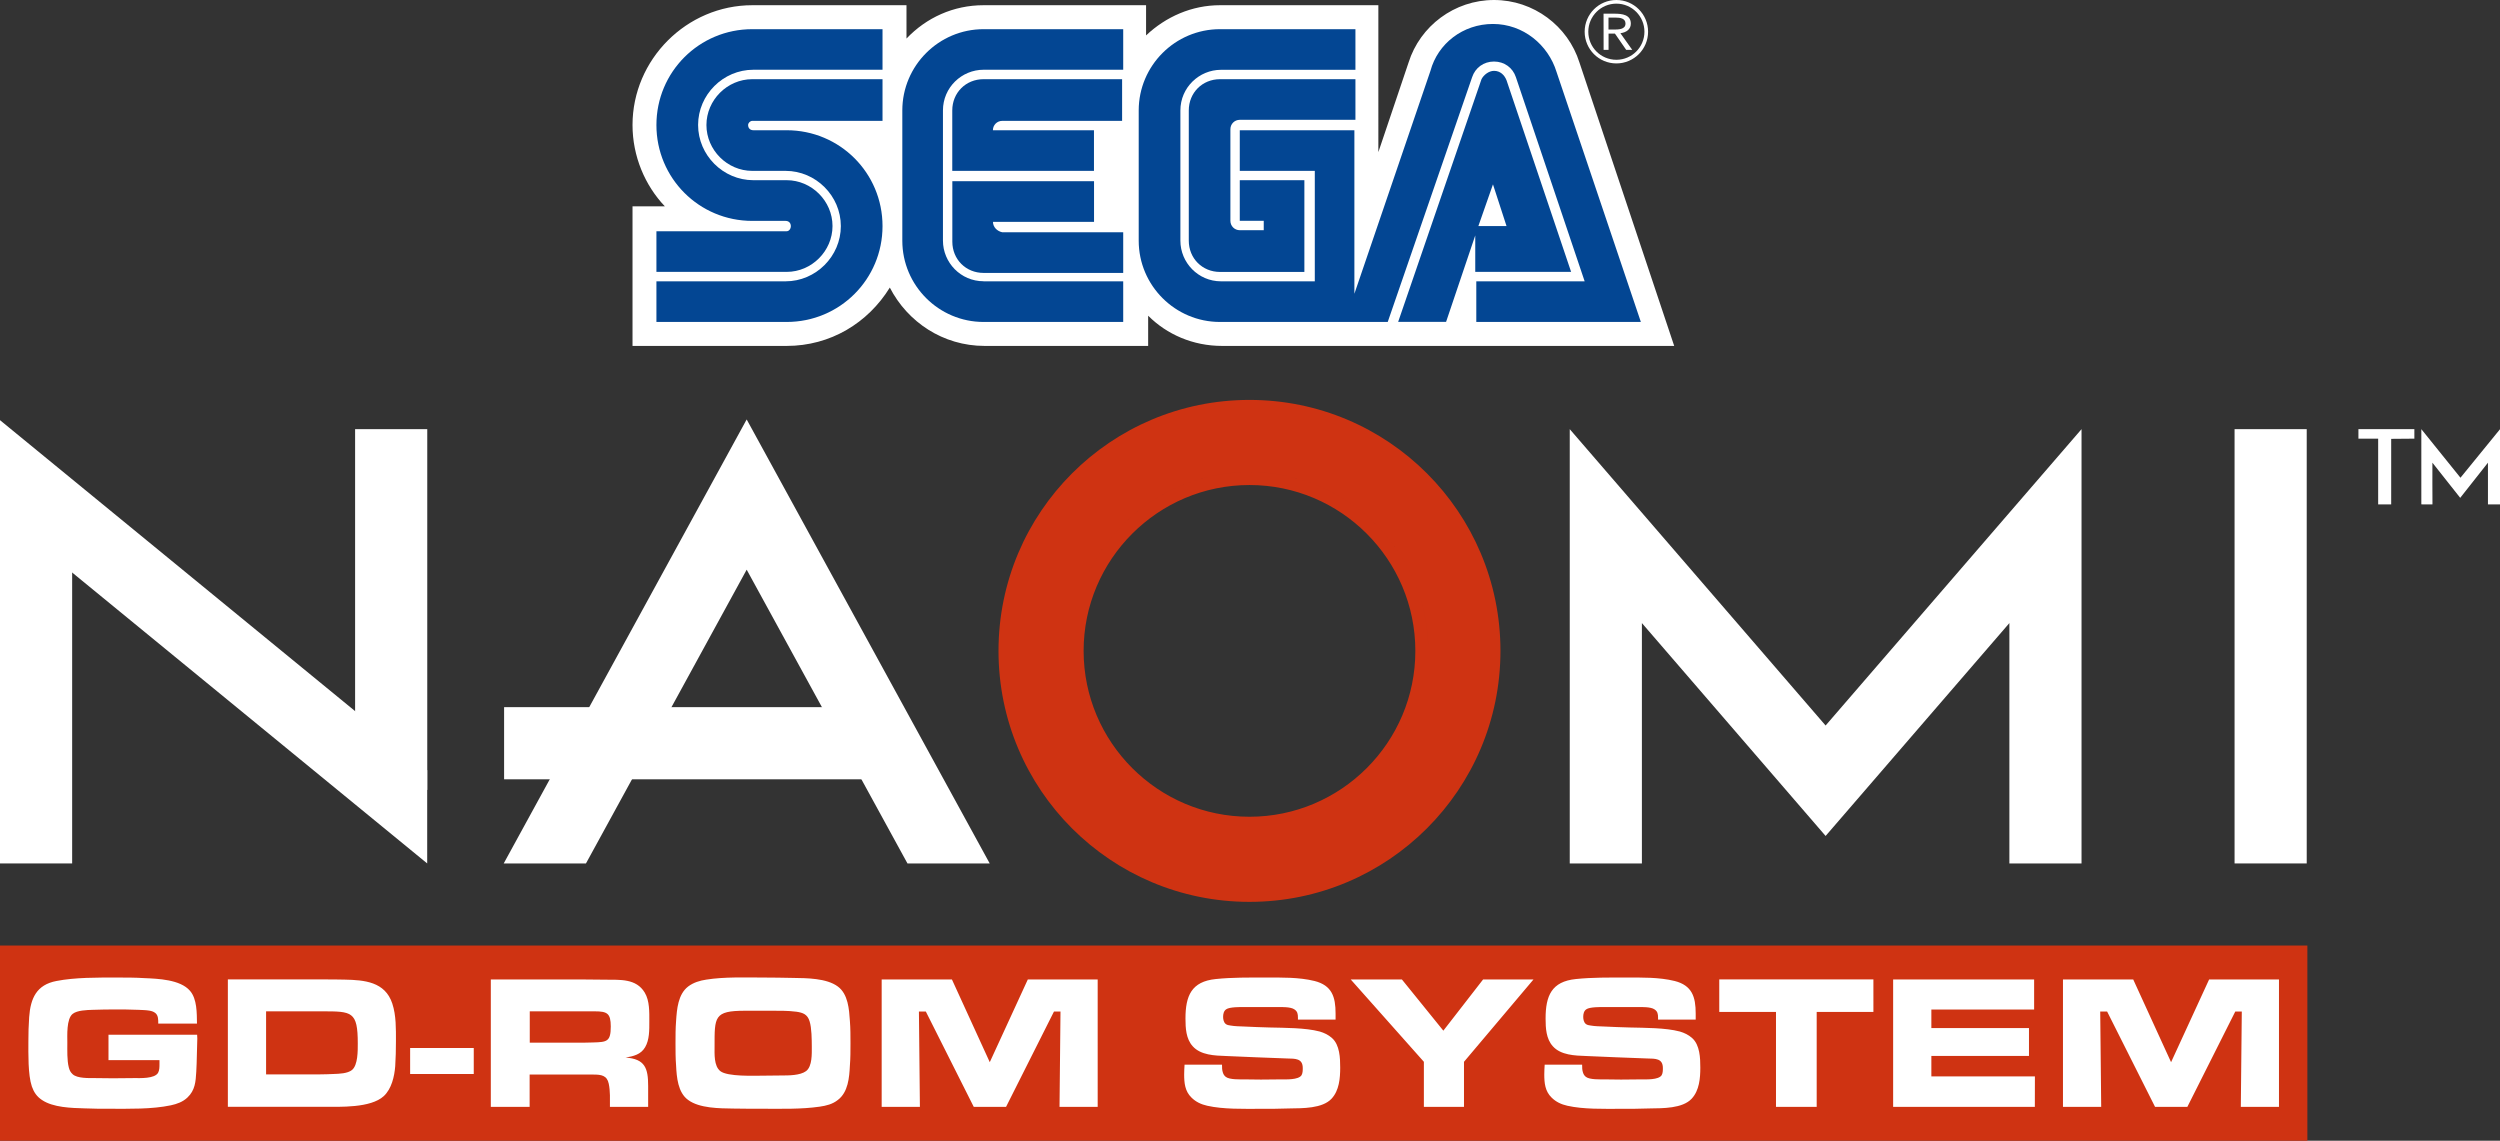 <?xml version="1.0" encoding="utf-8"?>
<!-- Generator: Adobe Illustrator 26.0.1, SVG Export Plug-In . SVG Version: 6.00 Build 0)  -->
<svg version="1.1" id="Layer_1" xmlns="http://www.w3.org/2000/svg" xmlns:xlink="http://www.w3.org/1999/xlink" x="0px" y="0px"
	 viewBox="0 0 3839 1751.7" style="enable-background:new 0 0 3839 1751.7;" xml:space="preserve">
<rect x="0" y="0" width="3839" height="1751.7" fill="#333333" stroke="none"/>
<style type="text/css">
	.st0{fill:#FFFFFF;}
	.st1{fill:#034693;}
	.st2{fill:#F05100;}
	.st3{fill:#CF3312;}
	.st4{fill:#1281C4;}
</style>
<g>
	<g>
		<g>
			<g>
				<path class="st0" d="M2425.4,96c-17.6-56-70.4-96-131.2-96c-60.8,0-113.6,40-131.2,96l-46.4,137.6V8h-243.1
					c-43.2,0-83.2,17.6-113.6,46.4V8h-249.5c-46.4,0-88,19.2-118.4,51.2V8h-236.7c-100.8,0-184,83.2-184,184
					c0,48,19.2,92.8,49.6,124.8h-49.6v214.4H1208c67.2,0,124.8-35.2,158.4-89.6c27.2,52.8,81.6,89.6,145.6,89.6h251.1v-46.4
					c28.8,28.8,68.8,46.4,113.6,46.4h694.2L2425.4,96z"/>
				<g>
					<g>
						<path class="st1" d="M1208,355.1h-200v62.4h200c38.4,0,70.4-32,70.4-70.4s-32-70.4-70.4-70.4h-51.2
							c-46.4,0-84.8-38.4-84.8-84.8s38.4-84.8,84.8-84.8h198.4V44.8h-200c-81.6,0-147.2,65.6-147.2,147.2s65.6,147.2,147.2,147.2
							h51.2c4.8,0,8,3.2,8,8C1214.4,351.9,1211.2,355.1,1208,355.1z"/>
						<path class="st1" d="M1155.2,185.6h200v-64h-200c-38.4,0-70.4,32-70.4,70.4s32,70.4,70.4,70.4h51.2
							c46.4,0,84.8,38.4,84.8,84.8s-38.4,84.8-84.8,84.8h-198.4v62.4h200c81.6,0,147.2-65.6,147.2-147.2S1289.6,200,1208,200h-51.2
							c-4.8,0-8-3.2-8-8C1148.8,188.8,1152,185.6,1155.2,185.6z"/>
					</g>
					<g>
						<path class="st1" d="M1873.5,121.6c-27.2,0-48,20.8-48,48v200c0,27.2,20.8,48,48,48H2003V276.7h-99.2v62.4h36.8v14.4h-36.8
							c-8,0-14.4-6.4-14.4-14.4V198.4c0-8,6.4-14.4,14.4-14.4h177.6v-62.4H1873.5z"/>
						<path class="st1" d="M2267,417.5h145.6l-99.2-294.3c-3.2-8-9.6-14.4-19.2-14.4c-8,0-16,6.4-19.2,12.8l-128,372.7h73.6
							l44.8-132.8v56H2267z M2292.6,283.1l20.8,64h-43.2L2292.6,283.1z"/>
						<path class="st1" d="M2390.2,110.4c-12.8-41.6-51.2-73.6-97.6-73.6s-84.8,30.4-96,72l-116.8,342.3V200h-176v62.4H2019v169.6
							h-144c-35.2,0-62.4-28.8-62.4-62.4v-200c0-35.2,28.8-62.4,62.4-62.4h206.4V44.8h-208c-68.8,0-124.8,56-124.8,124.8v200
							c0,68.8,56,124.8,124.8,124.8H2131l129.6-375.9c4.8-14.4,17.6-24,33.6-24s28.8,9.6,33.6,24l105.6,313.5H2267v62.4h252.7l0,0
							L2390.2,110.4z"/>
					</g>
					<g>
						<path class="st1" d="M1510.4,431.9c-35.2,0-62.4-28.8-62.4-62.4v-200c0-35.2,28.8-62.4,62.4-62.4h214.4V44.8h-214.4
							c-68.8,0-124.8,56-124.8,124.8v200c0,68.8,56,124.8,124.8,124.8h214.4v-62.4H1510.4z"/>
						<path class="st1" d="M1524.8,340.7h155.2v-62.4h-217.6v92.8c0,27.2,20.8,48,48,48h214.4v-62.4h-185.6
							C1531.2,355.1,1524.8,348.7,1524.8,340.7z"/>
						<path class="st1" d="M1679.9,200h-155.2c0-8,6.4-14.4,14.4-14.4h184v-64h-212.8c-27.2,0-48,20.8-48,48v92.8h217.6V200z"/>
					</g>
				</g>
			</g>
			<g>
				<path class="st0" d="M2482.1,0c-26.9,0-48.7,21.8-48.7,48.7s21.8,48.7,48.7,48.7c26.9,0,48.7-21.8,48.7-48.7S2509,0,2482.1,0z
					 M2482.1,91.8c-23.9,0-43.1-19.3-43.1-43.1s19.3-43.1,43.1-43.1c23.9,0,43.1,19.3,43.1,43.1S2505.9,91.8,2482.1,91.8z"/>
				<g>
					<path class="st0" d="M2462.4,21h16.4c12.4,0,25.5,1.6,25.5,15.3c0,8.1-6.1,13.4-16,14.7l18.2,25.6h-9.3l-17.3-25h-9.8v25h-7.6
						L2462.4,21L2462.4,21z M2470,45.4h6.8c8.4,0,19.3,0,19.3-9.2c0-8-8-9.2-15.4-9.2H2470L2470,45.4L2470,45.4z"/>
				</g>
			</g>
		</g>
	</g>
	<rect x="27.6" y="1478.4" class="st0" width="3490.5" height="256.3"/>
	<polygon class="st0" points="3621.6,659 3621.6,673.6 3651.9,673.6 3651.9,774.6 3671.9,774.6 3671.9,673.9 3707.5,673.6 
		3707.5,659 	"/>
	<g id="XMLID_2_">
		<g>
			<path class="st0" d="M3839,659.1v115.5h-18.5v-64.1l-42.6,54l-42.7-54c0,0-0.1,63.9,0.1,64c0.3,0.1-17.1,0-17.1,0V659l60.1,74.6
				L3839,659.1z"/>
		</g>
	</g>
	<rect x="774.1" y="1085.9" class="st0" width="564" height="110.8"/>
	<g>
		<rect x="3431.4" y="659" class="st0" width="110.8" height="666.9"/>
		<polygon class="st0" points="3196.4,659 2803.4,1114.1 2410.5,659 2410.5,1325.9 2521.3,1325.9 2521.3,956.8 2803.4,1283.7 
			3085.6,956.8 3085.6,1325.9 3196.4,1325.9 		"/>
		<rect x="545.3" y="659" class="st0" width="110.8" height="554"/>
		<rect x="0" y="765.5" class="st0" width="110.8" height="560.4"/>
		<polygon class="st0" points="656,1182.7 656,1325.9 0,788.4 0,645.2 		"/>
		<path class="st3" d="M1918.7,614.1c-212.8,0-385.4,172.5-385.4,385.4s172.5,385.4,385.4,385.4c212.8,0,385.4-172.5,385.4-385.4
			S2131.6,614.1,1918.7,614.1z M1918.7,724.9c-151.7,0-274.6,122.9-274.6,274.6s122.9,274.6,274.6,274.6s274.6-122.9,274.6-274.6
			S2070.4,724.9,1918.7,724.9z M1918.7,1254.2c-140.5,0-254.7-114.3-254.7-254.7c0-140.5,114.3-254.7,254.7-254.7
			c140.5,0,254.7,114.3,254.7,254.7C2173.5,1139.9,2059.2,1254.2,1918.7,1254.2z M1918.7,1274.1c-151.7,0-274.6-122.9-274.6-274.6
			s122.9-274.6,274.6-274.6s274.6,122.9,274.6,274.6C2193.3,1151.1,2070.4,1274.1,1918.7,1274.1z"/>
		<polygon class="st0" points="899.8,1325.9 1146.6,874.8 1393.5,1325.9 1519.8,1325.9 1146.6,644.1 773.5,1325.9 		"/>
	</g>
	<g>
		<path class="st3" d="M494.5,1553h-85.9v96.8h83c7,0,13.8-0.3,20.8-0.6c8.2-0.3,21.4-0.6,28.2-6.2c9.1-7.6,8.8-29.6,8.8-40.5
			C549.4,1553,540.6,1553,494.5,1553z"/>
		<path class="st3" d="M1243.2,1568.3c-3.2-10.6-10-13.2-20.2-14.7c-13.8-1.8-27.9-1.5-41.6-1.5h-37.5c-47.5,0-46.6,9.4-46.6,54.9
			c0,11.1-1.2,29.9,8.8,37.8c11.1,8.8,52.2,7,65.7,7c9.4,0,19.1-0.3,28.5-0.3c10.8,0,28.5,0,37.5-6.7c9.7-7.3,8.8-27,8.8-37.8
			C1246.5,1596.4,1246.5,1578.6,1243.2,1568.3z"/>
		<path class="st3" d="M913.2,1553h-99.7v48.1h83.9c4.4,0,8.8-0.3,13.2-0.3c21.4-0.6,27.3-1.2,27.3-24.6
			C937.8,1556.3,932.8,1553,913.2,1553z"/>
		<path class="st3" d="M0,1452v299.7h3543.2V1452L0,1452L0,1452z M302.3,1620.5c-0.3,8.5-0.3,17-0.9,25.2
			c-0.9,15.5-1.8,28.5-13.5,39.6c-7,6.7-16.1,10-25.5,12c-29.3,6.2-63.9,5.3-93.9,5.3c-12.9,0-25.8,0-38.7-0.6
			c-20.2-0.6-48.1-1.2-65.4-12.9c-7.9-5.3-12.3-11.7-15.5-20.8c-6.1-18.2-5.3-50.7-5.3-69.5c0-12.3,0.3-24.6,1.2-37
			c2.1-29,11.4-49.6,41.9-55.4c28.5-5.6,63.7-5.3,92.4-5.3c14.4,0,28.5,0,42.5,0.9c21.1,0.9,55.2,2.1,70.1,19.4
			c11.1,12.6,10.5,34.6,10.8,50.4H243c0-5.6,0.3-12.6-4.7-16.4c-2.9-2.1-5.6-2.9-9.1-3.5c-5.3-0.9-11.2-0.9-16.4-1.2
			c-12.9-0.6-25.8-0.6-38.7-0.6c-10.6,0-21.4,0.3-32,0.6c-8.5,0.3-23.5,0.6-30.5,6.2c-9.7,7.6-8.2,33.4-8.2,44.3
			c0,11.4-0.6,27,2.3,38.1c1.2,4.4,2.4,7,5.9,10.3c7,6.5,24.9,5.9,33.7,5.9c9.4,0,18.8,0.3,28.2,0.3c10.8,0,21.7-0.3,32.6-0.3
			c8.8,0,31.4,1.2,36.7-8.2c2.1-3.8,2.1-9.1,2.1-13.2v-6.2h-78.3v-39h136.1c0,1.8,0.3,3.8,0.3,5.6L302.3,1620.5z M606.9,1637.2
			c-1.2,15.8-5.6,34.9-17.6,46c-20.2,18.5-67.2,16.4-92.7,16.4H349.9V1504h145.8c11.2,0,22.3,0,33.4,0.3
			c30.5,0.6,62.2,3.2,73.3,36.7c6.1,18.5,5.6,39,5.6,58.1C608,1611.7,607.7,1624.6,606.9,1637.2z M727.5,1649.2h-97.7v-39.9h97.7
			V1649.2z M995.3,1667.7v32h-58.7c0-11.7,0.6-24.1-1.8-35.5c-2.6-12.9-11.7-14.1-23.5-14.1h-98v49.6h-59.6v-195.6h144
			c10.5,0,21.4,0.3,32,0.3c22.3,0.3,47.2-2.1,60.4,19.9c7.6,12.6,7,30.2,7,44.3c0,12.9,0.3,28.2-6.5,39.6
			c-6.5,11.1-17.9,13.8-29.9,15.8C990.6,1626.1,995.3,1640.4,995.3,1667.7z M1305.1,1636.3c-0.9,18.2-2.6,40.8-18.5,52.8
			c-8.2,6.5-17.6,8.8-27.9,10.3c-28.5,4.1-58.4,3.2-87.1,3.2c-15.3,0-30.8,0-46-0.3c-20.5-0.3-51.6-0.3-68.9-13.2
			c-15.8-11.4-17.6-34.9-18.5-52.8c-0.9-11.4-0.9-22.9-0.9-34.3s0-22.9,0.9-34.3c1.2-17.9,2.9-40.8,18.5-52.8
			c8.2-6.2,17.9-9.1,27.9-10.6c27.6-4.4,59.3-3.2,87.1-3.2c15.5,0,30.8,0.3,46.3,0.6c20.5,0.3,51.3,0.3,68.6,13.2
			c15.8,11.7,17.3,34.9,18.5,52.8c0.9,11.4,0.9,22.9,0.9,34.3C1306,1613.5,1306,1624.9,1305.1,1636.3z M1685.6,1699.7H1627
			l1.5-146.4h-10l-73.6,146.4h-49.6l-73.6-146.4h-10.6l1.5,146.4h-58.7v-195.6h107.9l58.1,127l58.4-127h107.3L1685.6,1699.7
			L1685.6,1699.7z M2044.8,1687.1c-14.1,15.3-44.9,14.7-63.9,15c-15.3,0.6-30.5,0.6-45.8,0.6c-25.5,0-56.3,0.9-81.2-4.7
			c-9.4-2.1-17.6-5.9-24.3-12.6c-10-9.7-11.2-22.3-11.2-35.5c0-5,0.3-10,0.6-15h57.5c0,4.4,0,8.5,1.5,12.6c0.9,2.6,2.1,4.4,4.4,6.2
			c5.6,4.4,22.3,3.8,28.7,3.8c8.5,0,16.7,0.3,25.2,0.3c10.6,0,20.8-0.3,31.4-0.3c7.3,0,25.8,0.9,30.8-6.2c2-3.2,2-7.6,2-11.2
			c0-15-11.7-14.4-23.8-14.7c-31.4-0.9-62.8-2.6-94.2-3.8c-17-0.6-38.7-1.2-51-15c-10.3-11.4-11.1-27.9-11.1-42.5
			c0-34.9,9.1-56.9,46.6-60.7c25.2-2.6,51.3-2.3,76.8-2.3c24.6,0,50.8-0.6,74.8,5.3c26.7,6.8,32.3,24.3,32.3,49.9v9.4h-57.8v-2.9
			c0-5.6-0.6-9.7-5.6-12.9c-5.6-3.8-18.8-3.5-25.2-3.5h-50.7c-6.1,0-23.5-0.3-28.7,3.5c-3.8,2.6-4.7,7.3-4.7,11.7
			c0,3.5,0.9,8.2,3.8,10.6c2,1.8,5,2.3,7.6,2.6c6.8,1.2,13.8,1.2,20.5,1.5c13.2,0.6,26.4,1.2,39.6,1.5c22.6,0.6,54.8,0.3,76.9,6.2
			c7,2.1,13.2,5,18.8,10c12,10.6,12.6,30.8,12.6,45.5C2058,1655.7,2056.5,1674.5,2044.8,1687.1z M2248.1,1630.5v69.2h-61.6v-69.2
			l-112.3-126.4h78.6l63.6,78.6l61-78.6h77.4L2248.1,1630.5z M2597.8,1687.1c-14.1,15.3-44.9,14.7-63.9,15
			c-15.3,0.6-30.5,0.6-45.8,0.6c-25.5,0-56.3,0.9-81.2-4.7c-9.4-2.1-17.6-5.9-24.3-12.6c-10-9.7-11.2-22.3-11.2-35.5
			c0-5,0.3-10,0.6-15h57.5c0,4.4,0,8.5,1.5,12.6c0.9,2.6,2.1,4.4,4.4,6.2c5.6,4.4,22.3,3.8,28.7,3.8c8.5,0,16.7,0.3,25.2,0.3
			c10.6,0,20.8-0.3,31.4-0.3c7.3,0,25.8,0.9,30.8-6.2c2-3.2,2-7.6,2-11.2c0-15-11.7-14.4-23.8-14.7c-31.4-0.9-62.8-2.6-94.2-3.8
			c-17-0.6-38.7-1.2-51-15c-10.3-11.4-11.1-27.9-11.1-42.5c0-34.9,9.1-56.9,46.6-60.7c25.2-2.6,51.3-2.3,76.8-2.3
			c24.6,0,50.8-0.6,74.8,5.3c26.7,6.8,32.3,24.3,32.3,49.9v9.4h-57.8v-2.9c0-5.6-0.6-9.7-5.6-12.9c-5.6-3.8-18.8-3.5-25.2-3.5h-50.7
			c-6.1,0-23.5-0.3-28.7,3.5c-3.8,2.6-4.7,7.3-4.7,11.7c0,3.5,0.9,8.2,3.8,10.6c2,1.8,5,2.3,7.6,2.6c6.8,1.2,13.8,1.2,20.5,1.5
			c13.2,0.6,26.4,1.2,39.6,1.5c22.6,0.6,54.8,0.3,76.9,6.2c7,2.1,13.2,5,18.8,10c12,10.6,12.6,30.8,12.6,45.5
			C2611,1655.7,2609.5,1674.5,2597.8,1687.1z M2876.8,1553.9h-87.1v145.8h-62.5v-145.8h-87.1V1504h236.7L2876.8,1553.9
			L2876.8,1553.9z M3124.7,1699.7h-217.6v-195.6h216.5v46.1h-157.8v28.5h149.9v42.8h-149.9v31.4h159L3124.7,1699.7L3124.7,1699.7z
			 M3499.7,1699.7H3441l1.5-146.4h-10l-73.6,146.4h-49.6l-73.6-146.4h-10.6l1.5,146.4h-58.7v-195.6h107.9l58.1,127l58.4-127h107.3
			v195.6H3499.7z"/>
	</g>
</g>
</svg>
